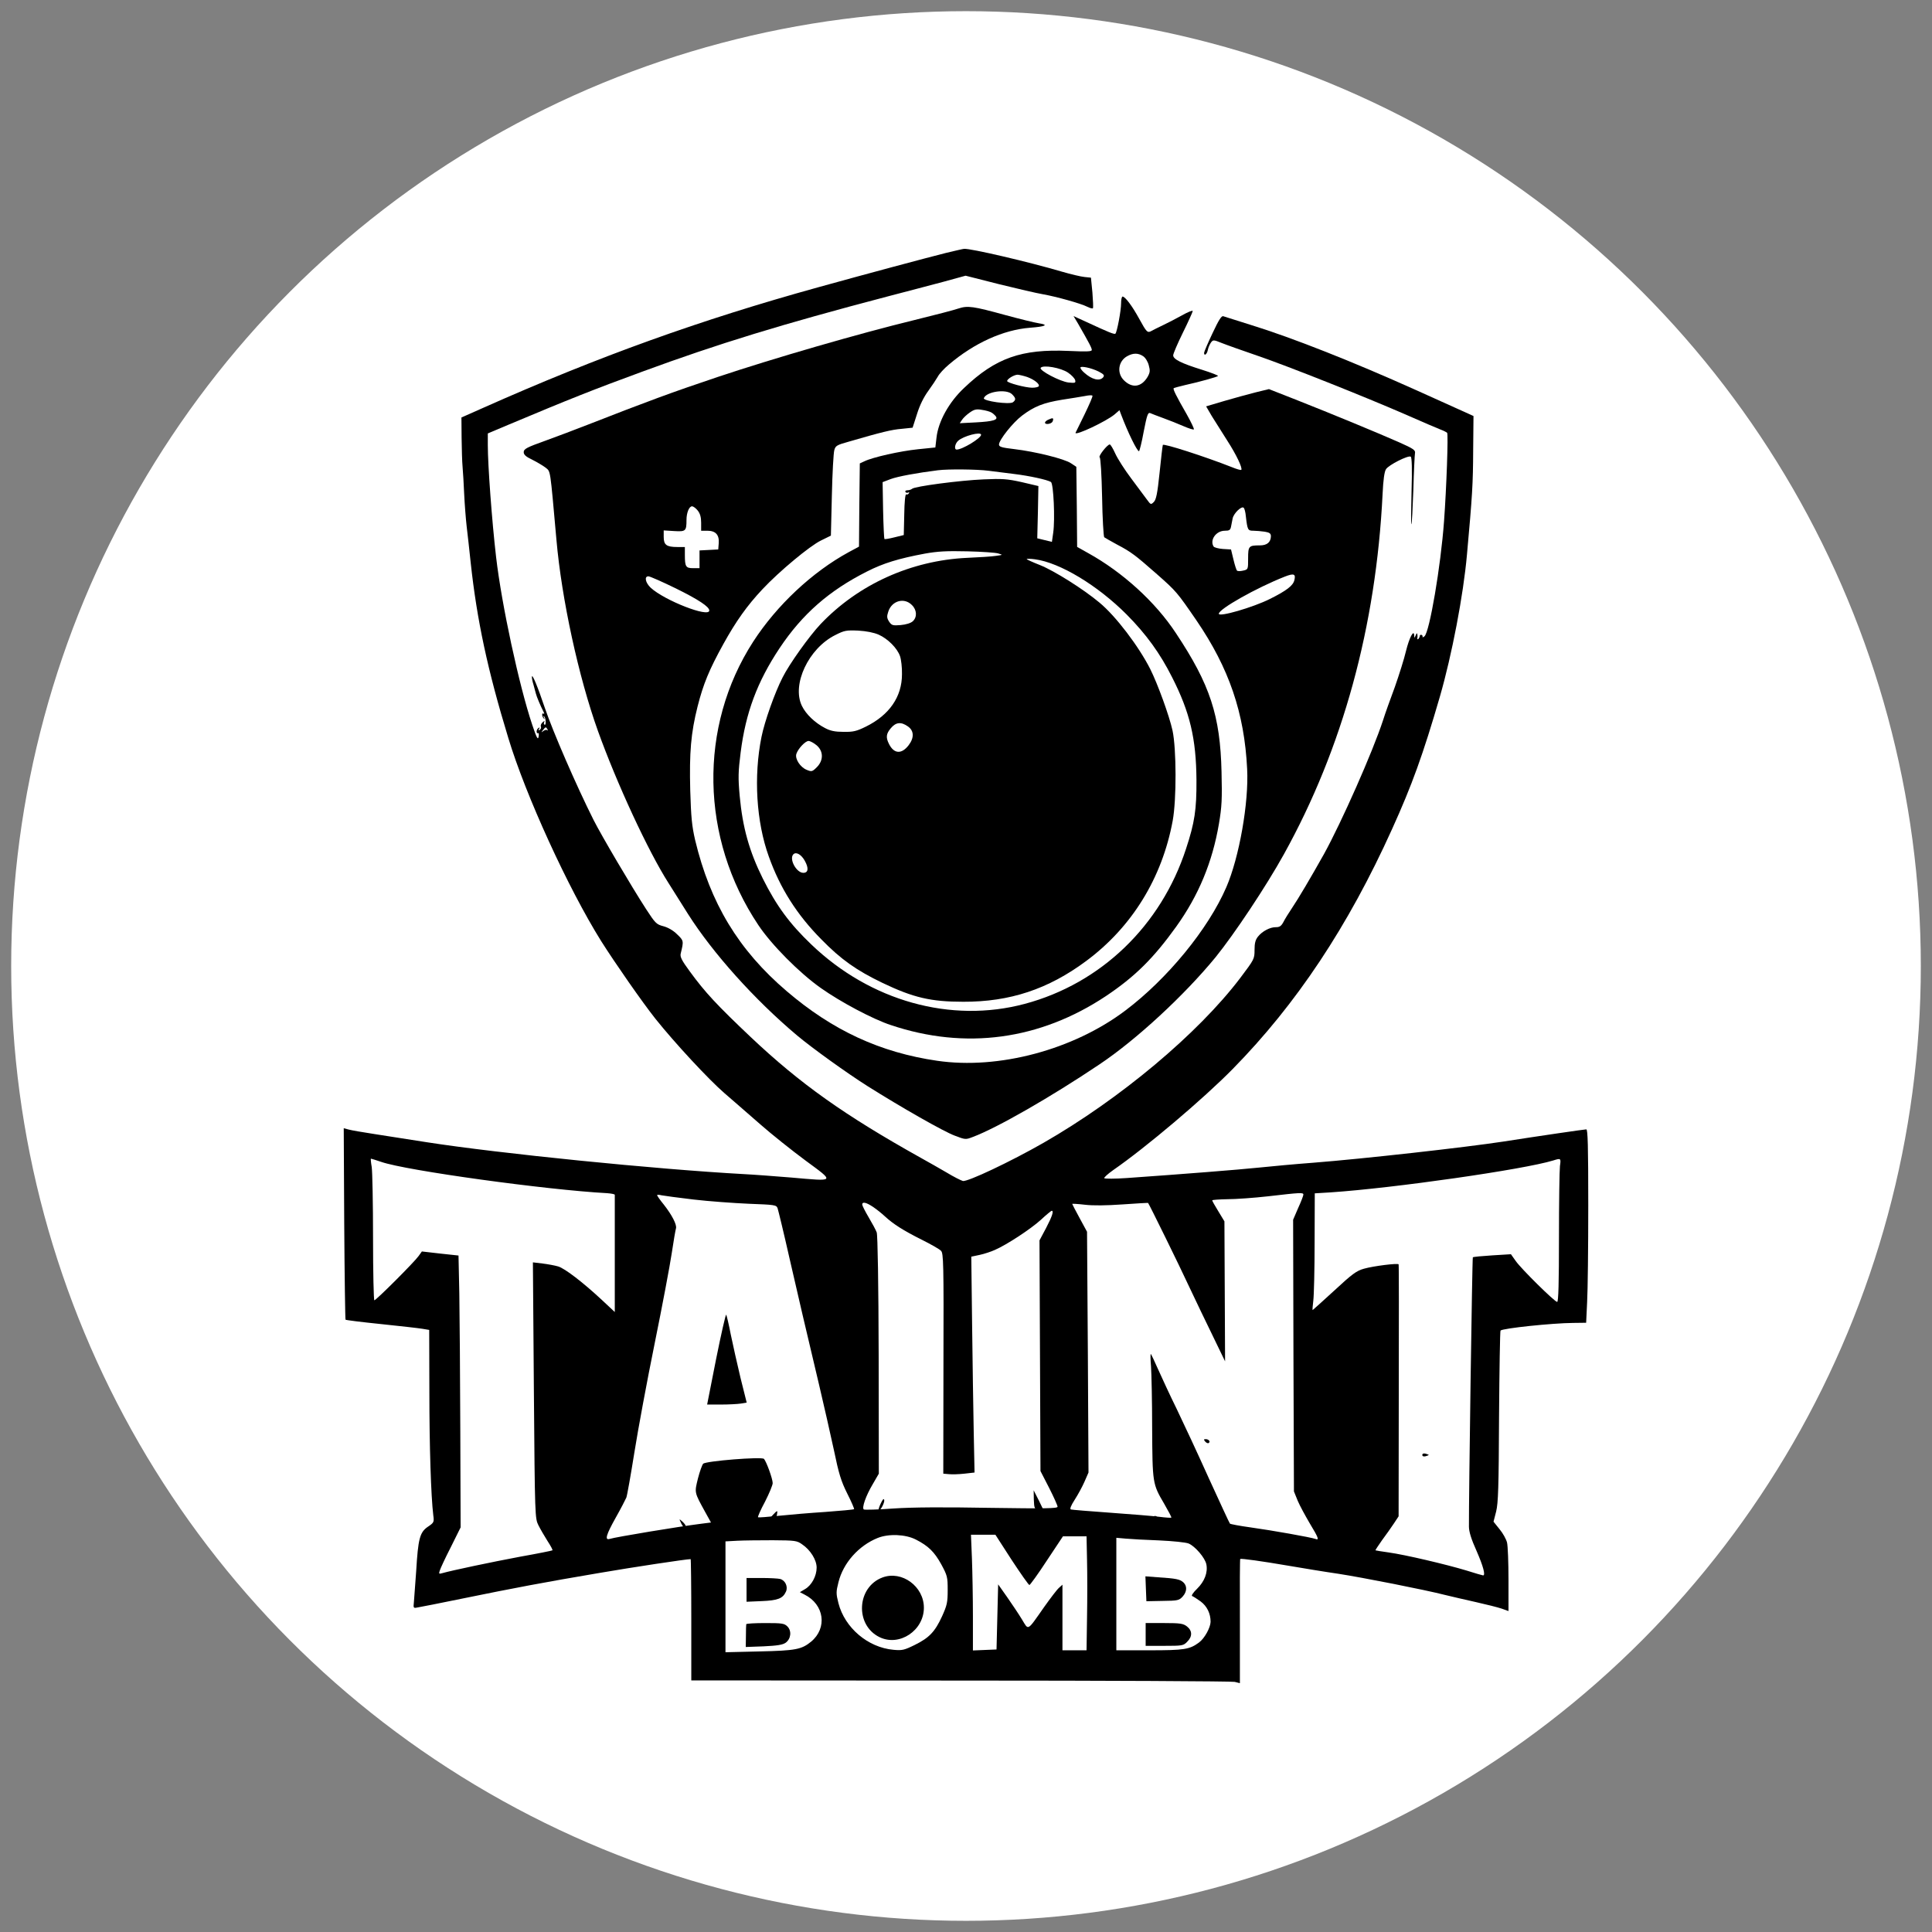 <!DOCTYPE svg PUBLIC "-//W3C//DTD SVG 1.1//EN" "http://www.w3.org/Graphics/SVG/1.1/DTD/svg11.dtd"><svg xmlns="http://www.w3.org/2000/svg" xmlns:xlink="http://www.w3.org/1999/xlink" version="1.1" width="21" height="21" viewBox="0 0 1080 1080" xml:space="preserve"><rect x="0" y="0" width="1080" height="1080" fill="#808080" stroke="none"/><desc>Created with Fabric.js 5.2.4</desc><defs></defs><rect x="0" y="0" width="100%" height="100%" fill="transparent"></rect><g transform="matrix(1 0 0 1 540 540)" id="f442919f-9310-457d-8731-d0ed9b34b34d"><rect style="stroke: none; stroke-width: 1; stroke-dasharray: none; stroke-linecap: butt; stroke-dashoffset: 0; stroke-linejoin: miter; stroke-miterlimit: 4; fill: rgb(255,255,255); fill-rule: nonzero; opacity: 1; visibility: hidden;" vector-effect="non-scaling-stroke" x="-540" y="-540" rx="0" ry="0" width="1080" height="1080" /></g><g transform="matrix(1 0 0 1 540 540)" id="30f5416e-65e2-4b87-8f80-4aef37ebef02"></g><g transform="matrix(15.25 0 0 15.25 540 540)" id="7c7bb764-3a82-40e0-9c22-256bb9faac1d"><circle style="stroke: rgb(0,0,0); stroke-width: 0; stroke-dasharray: none; stroke-linecap: butt; stroke-dashoffset: 0; stroke-linejoin: miter; stroke-miterlimit: 4; fill: rgb(255,255,255); fill-rule: nonzero; opacity: 1;" vector-effect="non-scaling-stroke" cx="0" cy="0" r="35" /></g><g transform="matrix(0.7 0 0 0.7 540 540)"><g style="" vector-effect="non-scaling-stroke">		<g transform="matrix(0.13 0 0 -0.13 0 0)"><path style="stroke: none; stroke-width: 1; stroke-dasharray: none; stroke-linecap: butt; stroke-dashoffset: 0; stroke-linejoin: miter; stroke-miterlimit: 4; fill: rgb(0,0,0); fill-rule: nonzero; opacity: 1;" vector-effect="non-scaling-stroke" transform=" translate(-5887.5, -5803.54)" d="M 5765 10184 C 5638 10152 5283 10057 4980 9973 C 4257 9773 3633 9549 2921 9232 L 2788 9173 L 2789 9049 C 2790 8981 2792 8900 2795 8870 C 2798 8840 2802 8763 2805 8700 C 2808 8637 2815 8549 2820 8505 C 2825 8461 2837 8360 2845 8280 C 2883 7930 2948 7623 3076 7204 C 3182 6853 3443 6282 3646 5957 C 3730 5824 3899 5581 3980 5479 C 4099 5330 4307 5106 4403 5023 C 4459 4975 4559 4887 4626 4829 C 4692 4771 4816 4672 4901 4609 C 5083 4475 5087 4480 4815 4504 C 4716 4512 4586 4522 4525 4525 C 3979 4555 3019 4652 2575 4721 C 2471 4737 2327 4760 2255 4771 C 2184 4782 2112 4794 2095 4799 L 2065 4807 L 2068 4221 C 2070 3899 2074 3633 2076 3631 C 2078 3628 2176 3616 2293 3604 C 2409 3592 2524 3579 2548 3575 L 2590 3568 L 2591 3192 C 2591 2849 2601 2547 2615 2430 C 2621 2387 2619 2384 2582 2359 C 2532 2325 2522 2286 2510 2086 C 2504 2003 2498 1918 2496 1896 C 2492 1859 2493 1858 2518 1863 C 2533 1865 2658 1890 2795 1918 C 3113 1983 3298 2018 3635 2075 C 3844 2111 4170 2160 4196 2160 C 4198 2160 4200 1992 4200 1787 L 4200 1415 L 5853 1414 C 6761 1414 7520 1410 7538 1406 L 7570 1398 L 7570 1779 C 7569 1989 7570 2161 7572 2161 C 7579 2165 7708 2147 7865 2120 C 7959 2104 8098 2081 8175 2070 C 8324 2047 8705 1972 8830 1940 C 8871 1930 8957 1910 9020 1896 C 9083 1882 9154 1864 9178 1856 L 9220 1841 L 9220 2033 C 9220 2139 9216 2242 9211 2262 C 9206 2282 9186 2319 9165 2344 L 9128 2390 L 9144 2452 C 9157 2505 9160 2599 9162 3037 C 9164 3324 9168 3561 9171 3564 C 9184 3578 9489 3610 9617 3611 L 9697 3612 L 9703 3738 C 9707 3808 9710 4075 9710 4333 C 9710 4700 9707 4800 9698 4800 C 9686 4800 9399 4758 9188 4725 C 8952 4689 8327 4619 8020 4595 C 7913 4587 7762 4573 7685 4565 C 7559 4552 7230 4526 6875 4501 C 6804 4496 6741 4496 6737 4500 C 6733 4503 6758 4526 6792 4550 C 6993 4689 7344 4986 7526 5171 C 7917 5569 8235 6047 8505 6645 C 8627 6914 8695 7102 8799 7460 C 8872 7713 8943 8082 8965 8332 C 8998 8696 9002 8765 9003 8969 L 9005 9182 L 8910 9225 C 8858 9248 8743 9300 8655 9340 C 8268 9514 7895 9662 7639 9741 C 7553 9768 7476 9792 7468 9795 C 7457 9799 7440 9772 7402 9691 C 7373 9630 7350 9576 7350 9570 C 7350 9548 7368 9561 7373 9588 C 7376 9603 7385 9623 7392 9633 C 7405 9651 7408 9651 7460 9630 C 7490 9618 7592 9582 7685 9550 C 7868 9487 8332 9303 8600 9186 C 8691 9146 8781 9107 8800 9100 C 8819 9093 8839 9083 8843 9079 C 8851 9073 8839 8739 8824 8535 C 8804 8260 8735 7855 8704 7829 C 8696 7822 8690 7821 8692 7826 C 8694 7831 8690 7836 8685 7838 C 8679 7839 8675 7836 8675 7831 C 8675 7826 8671 7818 8667 7813 C 8662 7809 8659 7810 8660 7815 C 8661 7821 8662 7832 8660 7840 C 8659 7851 8656 7849 8650 7835 C 8642 7817 8641 7817 8641 7833 C 8639 7876 8610 7819 8590 7737 C 8579 7690 8548 7592 8522 7518 C 8495 7445 8462 7354 8450 7315 C 8387 7121 8194 6686 8087 6492 C 8008 6351 7929 6217 7891 6161 C 7870 6130 7846 6091 7837 6073 C 7824 6049 7814 6042 7792 6042 C 7756 6043 7707 6017 7681 5984 C 7665 5964 7660 5943 7660 5902 C 7660 5847 7658 5844 7573 5731 C 7314 5389 6834 4987 6363 4717 C 6162 4602 5896 4476 5868 4483 C 5855 4487 5811 4509 5770 4534 C 5729 4558 5657 4599 5610 4625 C 5141 4887 4870 5079 4565 5367 C 4358 5563 4285 5641 4191 5770 C 4141 5838 4130 5860 4135 5880 C 4154 5958 4154 5959 4112 5999 C 4088 6023 4055 6041 4028 6048 C 3986 6059 3979 6066 3923 6152 C 3831 6294 3648 6605 3600 6700 C 3493 6913 3350 7243 3300 7390 C 3257 7518 3222 7603 3221 7580 C 3220 7572 3225 7549 3231 7530 C 3236 7511 3243 7487 3245 7478 C 3249 7460 3275 7398 3292 7366 C 3298 7354 3298 7350 3292 7354 C 3280 7361 3282 7334 3295 7323 C 3299 7318 3300 7322 3295 7330 C 3290 7338 3291 7342 3296 7337 C 3307 7327 3310 7279 3298 7286 C 3294 7289 3293 7297 3297 7303 C 3301 7310 3298 7310 3288 7302 C 3279 7294 3273 7283 3276 7275 C 3279 7268 3276 7259 3269 7254 C 3261 7249 3259 7251 3265 7260 C 3270 7269 3269 7271 3262 7266 C 3255 7262 3250 7252 3250 7244 C 3250 7236 3254 7231 3259 7234 C 3263 7237 3265 7227 3262 7212 C 3258 7190 3250 7204 3223 7285 C 3142 7526 3035 8023 3001 8315 C 2975 8538 2950 8881 2950 9003 L 2950 9075 L 3078 9129 C 3454 9287 3595 9343 3900 9455 C 4368 9627 4757 9746 5400 9915 C 5518 9946 5676 9987 5750 10007 L 5885 10044 L 6090 9992 C 6203 9964 6324 9936 6360 9930 C 6440 9916 6595 9873 6633 9853 C 6649 9845 6664 9841 6667 9844 C 6670 9847 6668 9890 6664 9941 L 6655 10032 L 6616 10036 C 6594 10038 6531 10053 6476 10069 C 6273 10129 5916 10212 5876 10209 C 5870 10209 5820 10197 5765 10184 z M 3316 7258 C 3320 7251 3320 7248 3315 7252 C 3311 7256 3300 7254 3291 7247 C 3277 7236 3277 7237 3289 7253 C 3305 7273 3307 7274 3316 7258 z M 2296 4600 C 2448 4547 3311 4428 3683 4408 C 3709 4406 3730 4402 3730 4398 C 3730 4393 3730 4230 3730 4034 L 3730 3678 L 3653 3750 C 3535 3860 3423 3946 3382 3958 C 3362 3964 3318 3972 3286 3976 L 3227 3983 L 3233 3196 C 3239 2417 3240 2410 3261 2368 C 3273 2344 3298 2301 3317 2271 C 3336 2242 3350 2216 3347 2214 C 3345 2212 3256 2194 3149 2175 C 2973 2142 2731 2091 2671 2074 C 2650 2068 2648 2069 2655 2090 C 2659 2103 2689 2168 2723 2234 L 2783 2355 L 2781 2956 C 2780 3287 2777 3662 2775 3791 L 2770 4025 L 2658 4037 L 2545 4050 L 2525 4022 C 2499 3985 2264 3750 2253 3750 C 2249 3750 2245 3922 2245 4132 C 2245 4343 2241 4539 2237 4568 C 2232 4596 2230 4620 2232 4620 C 2235 4620 2263 4611 2296 4600 z M 9536 4574 C 9533 4548 9530 4350 9530 4134 C 9530 3861 9527 3740 9519 3740 C 9504 3740 9297 3944 9264 3992 L 9235 4033 L 9121 4026 C 9057 4022 9004 4017 9001 4014 C 8997 4011 8976 2541 8977 2360 C 8977 2329 8991 2283 9024 2210 C 9065 2116 9080 2060 9064 2060 C 9061 2060 9015 2073 8962 2090 C 8836 2128 8585 2187 8484 2201 C 8441 2207 8404 2213 8403 2214 C 8401 2215 8420 2243 8443 2276 C 8467 2308 8500 2355 8516 2379 L 8545 2423 L 8546 3194 C 8547 3618 8547 3968 8545 3971 C 8539 3979 8392 3961 8332 3944 C 8286 3931 8260 3912 8149 3809 C 8078 3744 8018 3690 8017 3690 C 8015 3690 8017 3716 8021 3748 C 8025 3779 8029 3940 8029 4106 L 8030 4407 L 8128 4413 C 8515 4439 9312 4553 9495 4609 C 9542 4624 9543 4623 9536 4574 z M 7960 4399 C 7960 4393 7946 4356 7928 4317 L 7897 4245 L 7899 3410 L 7902 2576 L 7925 2519 C 7938 2488 7972 2426 7999 2380 C 8053 2291 8059 2274 8034 2284 C 8007 2294 7765 2337 7635 2355 C 7569 2364 7512 2375 7509 2378 C 7505 2382 7448 2507 7380 2655 C 7313 2804 7224 2995 7183 3080 C 7141 3165 7090 3276 7068 3325 C 7046 3375 7026 3417 7023 3420 C 7020 3423 7020 3389 7024 3345 C 7027 3301 7031 3130 7031 2965 C 7033 2627 7033 2622 7105 2500 C 7131 2455 7151 2417 7149 2415 C 7146 2413 7113 2415 7075 2420 C 7036 2425 6902 2436 6775 2445 C 6649 2454 6539 2463 6532 2465 C 6524 2468 6531 2487 6556 2526 C 6576 2557 6603 2607 6616 2637 L 6640 2692 L 6636 3431 L 6631 4171 L 6586 4254 C 6561 4300 6540 4340 6540 4342 C 6540 4344 6575 4342 6618 4337 C 6667 4331 6750 4332 6849 4339 C 6934 4345 7004 4349 7006 4348 C 7012 4342 7198 3964 7260 3830 C 7298 3750 7362 3615 7404 3530 L 7479 3375 L 7477 3805 L 7475 4235 L 7438 4296 C 7417 4330 7400 4360 7400 4364 C 7400 4367 7442 4370 7493 4371 C 7543 4371 7657 4379 7745 4389 C 7943 4412 7960 4413 7960 4399 z M 4214 4369 C 4308 4358 4461 4347 4553 4343 C 4712 4337 4722 4336 4730 4316 C 4734 4304 4768 4165 4804 4005 C 4872 3709 4888 3640 4984 3235 C 5014 3109 5055 2926 5076 2830 C 5106 2685 5120 2639 5158 2563 C 5184 2512 5202 2469 5200 2467 C 5197 2464 5119 2457 5025 2450 C 4932 2444 4801 2433 4735 2426 C 4669 2419 4613 2415 4610 2417 C 4607 2420 4626 2463 4653 2513 C 4679 2564 4700 2615 4700 2627 C 4700 2653 4661 2761 4646 2776 C 4632 2790 4290 2763 4273 2746 C 4267 2740 4252 2699 4241 2656 C 4219 2567 4218 2572 4285 2450 L 4321 2385 L 4258 2377 C 4123 2360 3736 2296 3698 2284 C 3667 2275 3677 2310 3736 2415 C 3767 2470 3796 2526 3801 2538 C 3806 2551 3828 2675 3850 2813 C 3872 2952 3928 3254 3975 3485 C 4022 3716 4069 3966 4080 4040 C 4091 4114 4103 4183 4106 4192 C 4112 4214 4082 4273 4031 4338 C 4008 4366 3990 4392 3990 4396 C 3990 4399 4002 4399 4017 4395 C 4032 4392 4121 4380 4214 4369 z M 5316 4324 C 5337 4310 5371 4283 5390 4265 C 5441 4218 5502 4179 5616 4122 C 5672 4094 5725 4064 5734 4054 C 5749 4039 5751 3981 5749 3361 L 5748 2685 L 5782 2682 C 5800 2680 5843 2681 5878 2685 L 5940 2692 L 5935 2938 C 5932 3074 5928 3373 5925 3602 L 5920 4018 L 5972 4029 C 6000 4035 6042 4049 6064 4059 C 6138 4091 6284 4187 6347 4244 C 6380 4275 6411 4300 6414 4300 C 6428 4300 6417 4266 6380 4195 L 6339 4118 L 6342 3410 L 6345 2701 L 6398 2598 C 6427 2541 6450 2489 6450 2482 C 6450 2471 6376 2470 6033 2475 C 5751 2480 5559 2479 5442 2471 C 5347 2464 5265 2462 5260 2465 C 5246 2474 5272 2549 5315 2621 L 5352 2685 L 5351 3413 C 5350 3848 5345 4152 5339 4167 C 5334 4181 5312 4222 5290 4259 C 5268 4296 5250 4332 5250 4338 C 5250 4357 5274 4352 5316 4324 z M 5580 2280 C 5656 2241 5693 2205 5735 2129 C 5773 2059 5775 2050 5775 1970 C 5775 1894 5771 1877 5741 1810 C 5697 1714 5662 1677 5573 1633 C 5508 1601 5495 1598 5442 1603 C 5285 1617 5143 1738 5104 1889 C 5089 1948 5089 1959 5104 2018 C 5133 2136 5228 2243 5345 2290 C 5412 2317 5516 2313 5580 2280 z M 6168 2155 C 6224 2070 6273 2000 6277 2001 C 6281 2001 6330 2068 6384 2151 L 6483 2300 L 6555 2300 L 6628 2300 L 6631 2153 C 6633 2071 6633 1914 6631 1803 L 6628 1600 L 6554 1600 L 6480 1600 L 6480 1802 L 6480 2003 L 6459 1984 C 6447 1974 6406 1920 6367 1865 C 6261 1714 6273 1721 6231 1790 C 6211 1823 6170 1884 6140 1927 L 6085 2005 L 6080 1805 L 6075 1605 L 6003 1602 L 5930 1599 L 5930 1807 C 5930 1921 5927 2081 5924 2163 L 5918 2310 L 5993 2310 L 6068 2310 L 6168 2155 z M 7074 2275 C 7161 2271 7237 2263 7255 2256 C 7295 2239 7356 2168 7364 2128 C 7374 2078 7353 2023 7307 1978 C 7283 1955 7270 1935 7277 1933 C 7283 1931 7307 1916 7329 1900 C 7368 1871 7390 1826 7390 1775 C 7389 1739 7353 1673 7319 1648 C 7261 1605 7229 1600 7014 1600 L 6811 1600 L 6811 1945 L 6811 2291 L 6868 2286 C 6899 2283 6992 2278 7074 2275 z M 4882 2250 C 4932 2216 4970 2155 4970 2108 C 4970 2056 4939 1999 4899 1976 L 4867 1957 L 4896 1942 C 5017 1881 5037 1737 4936 1653 C 4877 1605 4842 1598 4618 1593 L 4410 1588 L 4410 1928 L 4410 2269 L 4483 2273 C 4522 2275 4621 2276 4701 2276 C 4839 2275 4849 2274 4882 2250 z" stroke-linecap="round" /></g>		<g transform="matrix(0.13 0 0 -0.13 367 390.47)"><path style="stroke: none; stroke-width: 1; stroke-dasharray: none; stroke-linecap: butt; stroke-dashoffset: 0; stroke-linejoin: miter; stroke-miterlimit: 4; fill: rgb(0,0,0); fill-rule: nonzero; opacity: 1;" vector-effect="non-scaling-stroke" transform=" translate(-8640, -2875)" d="M 8620 2875 C 8620 2867 8628 2864 8640 2867 C 8651 2870 8660 2874 8660 2875 C 8660 2876 8651 2880 8640 2883 C 8628 2886 8620 2883 8620 2875 z" stroke-linecap="round" /></g>		<g transform="matrix(0.13 0 0 -0.13 192.29 379.47)"><path style="stroke: none; stroke-width: 1; stroke-dasharray: none; stroke-linecap: butt; stroke-dashoffset: 0; stroke-linejoin: miter; stroke-miterlimit: 4; fill: rgb(0,0,0); fill-rule: nonzero; opacity: 1;" vector-effect="non-scaling-stroke" transform=" translate(-7329.64, -2957.5)" d="M 7320 2955 C 7327 2947 7336 2943 7341 2946 C 7354 2954 7342 2970 7323 2970 C 7310 2970 7310 2967 7320 2955 z" stroke-linecap="round" /></g>		<g transform="matrix(0.13 0 0 -0.13 151.4 440.47)"><path style="stroke: none; stroke-width: 1; stroke-dasharray: none; stroke-linecap: butt; stroke-dashoffset: 0; stroke-linejoin: miter; stroke-miterlimit: 4; fill: rgb(0,0,0); fill-rule: nonzero; opacity: 1;" vector-effect="non-scaling-stroke" transform=" translate(-7023, -2500)" d="M 7010 2500 C 7010 2495 7017 2490 7026 2490 C 7034 2490 7038 2495 7035 2500 C 7032 2506 7025 2510 7019 2510 C 7014 2510 7010 2506 7010 2500 z" stroke-linecap="round" /></g>		<g transform="matrix(0.13 0 0 -0.13 -190.93 314.33)"><path style="stroke: none; stroke-width: 1; stroke-dasharray: none; stroke-linecap: butt; stroke-dashoffset: 0; stroke-linejoin: miter; stroke-miterlimit: 4; fill: rgb(0,0,0); fill-rule: nonzero; opacity: 1;" vector-effect="non-scaling-stroke" transform=" translate(-4455.5, -3446.05)" d="M 4389 3449 L 4334 3170 L 4419 3170 C 4466 3170 4521 3173 4541 3176 L 4577 3182 L 4539 3334 C 4519 3418 4492 3538 4479 3601 C 4467 3664 4454 3718 4451 3722 C 4448 3726 4420 3603 4389 3449 z" stroke-linecap="round" /></g>		<g transform="matrix(0.13 0 0 -0.13 -154.13 438.7)"><path style="stroke: none; stroke-width: 1; stroke-dasharray: none; stroke-linecap: butt; stroke-dashoffset: 0; stroke-linejoin: miter; stroke-miterlimit: 4; fill: rgb(0,0,0); fill-rule: nonzero; opacity: 1;" vector-effect="non-scaling-stroke" transform=" translate(-4731.56, -2513.26)" d="M 4729 2514 L 4705 2488 L 4729 2492 C 4745 2494 4754 2503 4756 2518 C 4761 2546 4759 2546 4729 2514 z" stroke-linecap="round" /></g>		<g transform="matrix(0.13 0 0 -0.13 -226.21 445.19)"><path style="stroke: none; stroke-width: 1; stroke-dasharray: none; stroke-linecap: butt; stroke-dashoffset: 0; stroke-linejoin: miter; stroke-miterlimit: 4; fill: rgb(0,0,0); fill-rule: nonzero; opacity: 1;" vector-effect="non-scaling-stroke" transform=" translate(-4190.96, -2464.64)" d="M 4181 2467 C 4188 2452 4197 2440 4202 2440 C 4216 2440 4211 2456 4189 2476 C 4168 2495 4168 2495 4181 2467 z" stroke-linecap="round" /></g>		<g transform="matrix(0.13 0 0 -0.13 58.2 427.35)"><path style="stroke: none; stroke-width: 1; stroke-dasharray: none; stroke-linecap: butt; stroke-dashoffset: 0; stroke-linejoin: miter; stroke-miterlimit: 4; fill: rgb(0,0,0); fill-rule: nonzero; opacity: 1;" vector-effect="non-scaling-stroke" transform=" translate(-6324.03, -2598.42)" d="M 6293 2608 C 6295 2554 6297 2550 6324 2540 C 6340 2535 6354 2531 6356 2532 C 6357 2534 6343 2564 6325 2600 L 6292 2665 L 6293 2608 z" stroke-linecap="round" /></g>		<g transform="matrix(0.13 0 0 -0.13 -67.56 430.24)"><path style="stroke: none; stroke-width: 1; stroke-dasharray: none; stroke-linecap: butt; stroke-dashoffset: 0; stroke-linejoin: miter; stroke-miterlimit: 4; fill: rgb(0,0,0); fill-rule: nonzero; opacity: 1;" vector-effect="non-scaling-stroke" transform=" translate(-5380.8, -2576.72)" d="M 5377 2585 C 5367 2564 5361 2545 5364 2543 C 5372 2535 5402 2589 5398 2606 C 5396 2617 5389 2611 5377 2585 z" stroke-linecap="round" /></g>		<g transform="matrix(0.13 0 0 -0.13 -58.35 512.58)"><path style="stroke: none; stroke-width: 1; stroke-dasharray: none; stroke-linecap: butt; stroke-dashoffset: 0; stroke-linejoin: miter; stroke-miterlimit: 4; fill: rgb(0,0,0); fill-rule: nonzero; opacity: 1;" vector-effect="non-scaling-stroke" transform=" translate(-5449.86, -1959.16)" d="M 5386 2146 C 5227 2087 5215 1853 5368 1779 C 5490 1720 5640 1820 5640 1960 C 5640 2091 5505 2190 5386 2146 z" stroke-linecap="round" /></g>		<g transform="matrix(0.13 0 0 -0.13 159.54 497.34)"><path style="stroke: none; stroke-width: 1; stroke-dasharray: none; stroke-linecap: butt; stroke-dashoffset: 0; stroke-linejoin: miter; stroke-miterlimit: 4; fill: rgb(0,0,0); fill-rule: nonzero; opacity: 1;" vector-effect="non-scaling-stroke" transform=" translate(-7084.09, -2073.5)" d="M 6962 2073 L 6965 1997 L 7065 1999 C 7158 2000 7166 2002 7188 2026 C 7215 2056 7216 2091 7192 2113 C 7171 2132 7147 2137 7037 2144 L 6959 2150 L 6962 2073 z" stroke-linecap="round" /></g>		<g transform="matrix(0.13 0 0 -0.13 161.62 533.81)"><path style="stroke: none; stroke-width: 1; stroke-dasharray: none; stroke-linecap: butt; stroke-dashoffset: 0; stroke-linejoin: miter; stroke-miterlimit: 4; fill: rgb(0,0,0); fill-rule: nonzero; opacity: 1;" vector-effect="non-scaling-stroke" transform=" translate(-7099.63, -1800)" d="M 6960 1800 L 6960 1730 L 7075 1730 C 7185 1730 7192 1731 7215 1755 C 7248 1787 7247 1823 7214 1849 C 7191 1867 7173 1870 7074 1870 L 6960 1870 L 6960 1800 z" stroke-linecap="round" /></g>		<g transform="matrix(0.13 0 0 -0.13 -159.21 498.21)"><path style="stroke: none; stroke-width: 1; stroke-dasharray: none; stroke-linecap: butt; stroke-dashoffset: 0; stroke-linejoin: miter; stroke-miterlimit: 4; fill: rgb(0,0,0); fill-rule: nonzero; opacity: 1;" vector-effect="non-scaling-stroke" transform=" translate(-4693.4, -2067)" d="M 4570 2067 L 4570 1994 L 4663 1998 C 4762 2002 4793 2014 4812 2056 C 4826 2086 4808 2126 4776 2134 C 4765 2137 4713 2140 4663 2140 L 4570 2140 L 4570 2067 z" stroke-linecap="round" /></g>		<g transform="matrix(0.13 0 0 -0.13 -158.11 534.27)"><path style="stroke: none; stroke-width: 1; stroke-dasharray: none; stroke-linecap: butt; stroke-dashoffset: 0; stroke-linejoin: miter; stroke-miterlimit: 4; fill: rgb(0,0,0); fill-rule: nonzero; opacity: 1;" vector-effect="non-scaling-stroke" transform=" translate(-4701.7, -1796.5)" d="M 4568 1863 C 4567 1858 4566 1825 4566 1789 L 4565 1723 L 4675 1727 C 4758 1731 4791 1736 4810 1749 C 4843 1773 4848 1822 4821 1849 C 4802 1868 4788 1870 4685 1870 C 4622 1870 4569 1867 4568 1863 z" stroke-linecap="round" /></g>		<g transform="matrix(0.13 0 0 -0.13 1.27 -238.35)"><path style="stroke: none; stroke-width: 1; stroke-dasharray: none; stroke-linecap: butt; stroke-dashoffset: 0; stroke-linejoin: miter; stroke-miterlimit: 4; fill: rgb(0,0,0); fill-rule: nonzero; opacity: 1;" vector-effect="non-scaling-stroke" transform=" translate(-5897.05, -7591.14)" d="M 6840 9828 C 6840 9784 6815 9651 6805 9642 C 6799 9636 6760 9652 6627 9714 L 6548 9750 L 6576 9703 C 6646 9581 6660 9554 6660 9542 C 6660 9532 6630 9531 6518 9536 C 6229 9549 6069 9493 5876 9309 C 5783 9222 5717 9103 5706 9003 L 5699 8943 L 5592 8932 C 5484 8921 5314 8883 5263 8858 L 5235 8845 L 5232 8590 L 5230 8334 L 5167 8300 C 4943 8178 4725 7974 4580 7750 C 4243 7228 4255 6543 4611 6010 C 4692 5888 4865 5714 4996 5622 C 5116 5537 5315 5431 5425 5395 C 5883 5241 6341 5303 6747 5573 C 6925 5692 7040 5806 7179 6000 C 7316 6191 7401 6396 7441 6631 C 7459 6737 7461 6783 7457 6950 C 7449 7296 7387 7486 7177 7802 C 7051 7994 6849 8177 6638 8294 L 6570 8332 L 6568 8578 L 6565 8824 L 6532 8846 C 6493 8873 6311 8918 6183 8933 C 6106 8942 6090 8947 6090 8961 C 6090 8989 6175 9096 6232 9139 C 6308 9196 6362 9217 6476 9236 C 6531 9244 6594 9255 6618 9259 C 6641 9264 6662 9265 6664 9261 C 6667 9257 6644 9205 6615 9145 C 6585 9084 6561 9034 6560 9033 C 6558 9013 6750 9104 6800 9146 L 6830 9172 L 6839 9148 C 6882 9034 6938 8920 6950 8920 C 6953 8920 6967 8974 6979 9041 C 6999 9143 7005 9160 7019 9154 C 7028 9150 7064 9136 7100 9123 C 7136 9110 7191 9088 7223 9074 C 7255 9060 7284 9051 7287 9054 C 7290 9057 7270 9099 7243 9147 C 7177 9262 7158 9301 7163 9307 C 7166 9309 7197 9318 7232 9326 C 7327 9347 7429 9376 7435 9382 C 7439 9385 7395 9402 7338 9420 C 7209 9460 7160 9485 7160 9509 C 7160 9519 7187 9582 7220 9649 C 7253 9716 7280 9776 7280 9781 C 7280 9787 7250 9775 7213 9754 C 7175 9733 7123 9706 7095 9693 C 7068 9680 7037 9665 7027 9659 C 7002 9645 6997 9650 6951 9734 C 6909 9811 6865 9870 6849 9870 C 6844 9870 6840 9851 6840 9828 z M 6975 9504 C 6989 9495 7004 9471 7010 9448 C 7019 9415 7018 9404 7003 9377 C 6965 9313 6908 9305 6857 9356 C 6812 9401 6823 9474 6878 9504 C 6914 9524 6945 9524 6975 9504 z M 6515 9402 C 6537 9387 6556 9366 6558 9356 C 6562 9339 6557 9338 6517 9342 C 6465 9348 6336 9416 6346 9432 C 6359 9452 6471 9433 6515 9402 z M 6703 9409 C 6735 9392 6739 9386 6730 9374 C 6708 9348 6660 9360 6613 9403 C 6600 9414 6590 9428 6590 9433 C 6590 9446 6657 9432 6703 9409 z M 6263 9376 C 6307 9360 6342 9332 6334 9319 C 6331 9314 6313 9310 6294 9310 C 6253 9310 6140 9340 6140 9351 C 6140 9364 6183 9390 6205 9390 C 6216 9389 6242 9383 6263 9376 z M 6170 9270 C 6194 9246 6195 9236 6176 9221 C 6156 9205 5990 9228 5997 9246 C 6013 9287 6136 9304 6170 9270 z M 6041 9159 C 6050 9155 6062 9144 6069 9136 C 6088 9113 6058 9103 5947 9097 L 5849 9092 L 5863 9113 C 5871 9125 5892 9145 5911 9158 C 5938 9177 5952 9180 5985 9174 C 6007 9171 6032 9164 6041 9159 z M 5980 9021 C 5980 9000 5865 8930 5830 8930 C 5813 8930 5819 8966 5839 8984 C 5872 9014 5980 9042 5980 9021 z M 6025 8800 C 6064 8795 6135 8786 6184 8780 C 6275 8769 6386 8745 6409 8731 C 6425 8721 6435 8501 6423 8419 L 6415 8363 L 6370 8374 L 6325 8385 L 6329 8546 L 6332 8706 L 6230 8730 C 6140 8750 6110 8752 5996 8747 C 5851 8741 5570 8704 5556 8689 C 5550 8684 5538 8680 5527 8680 C 5517 8680 5512 8675 5515 8670 C 5519 8664 5526 8663 5532 8666 C 5539 8670 5540 8668 5536 8661 C 5532 8655 5525 8652 5520 8655 C 5514 8658 5509 8605 5508 8533 L 5505 8405 L 5448 8391 C 5416 8383 5389 8378 5386 8381 C 5384 8383 5380 8463 5378 8558 L 5375 8730 L 5425 8749 C 5468 8765 5587 8787 5715 8803 C 5777 8811 5958 8809 6025 8800 z M 6085 8292 C 6115 8283 6115 8283 6070 8277 C 6045 8273 5967 8268 5895 8265 C 5550 8249 5226 8102 4994 7858 C 4925 7785 4802 7613 4761 7531 C 4713 7438 4650 7260 4631 7165 C 4582 6922 4599 6643 4676 6430 C 4745 6236 4849 6072 4999 5921 C 5119 5798 5214 5731 5374 5654 C 5564 5563 5672 5538 5870 5538 C 6156 5537 6392 5615 6625 5788 C 6906 5996 7092 6298 7157 6650 C 7181 6781 7180 7092 7156 7204 C 7136 7295 7065 7490 7019 7582 C 6948 7722 6807 7908 6706 7991 C 6608 8073 6430 8185 6343 8220 C 6297 8238 6260 8255 6260 8257 C 6260 8260 6283 8260 6311 8256 C 6464 8236 6697 8095 6875 7916 C 6994 7796 7079 7679 7153 7532 C 7263 7316 7301 7155 7303 6901 C 7304 6718 7292 6639 7239 6478 C 7085 6005 6716 5650 6248 5525 C 5795 5404 5300 5542 4937 5890 C 4804 6017 4723 6127 4639 6295 C 4556 6462 4515 6608 4497 6803 C 4487 6914 4488 6951 4503 7070 C 4534 7314 4605 7504 4742 7710 C 4882 7920 5047 8064 5279 8181 C 5379 8232 5474 8261 5635 8291 C 5714 8305 5768 8308 5895 8305 C 5983 8303 6069 8297 6085 8292 z M 5555 7975 C 5586 7945 5588 7900 5560 7875 C 5548 7864 5519 7855 5486 7852 C 5437 7848 5431 7850 5415 7873 C 5401 7895 5400 7905 5410 7935 C 5432 8002 5508 8023 5555 7975 z M 5351 7793 C 5407 7768 5465 7710 5482 7661 C 5489 7641 5495 7591 5494 7550 C 5494 7411 5416 7299 5272 7228 C 5215 7200 5195 7195 5135 7196 C 5083 7196 5054 7202 5022 7219 C 4960 7251 4904 7304 4879 7356 C 4816 7487 4920 7708 5083 7790 C 5140 7819 5151 7821 5225 7818 C 5276 7815 5321 7806 5351 7793 z M 5531 7229 C 5568 7203 5570 7160 5535 7114 C 5492 7058 5446 7060 5415 7120 C 5394 7161 5396 7184 5426 7219 C 5457 7256 5489 7259 5531 7229 z M 4969 7114 C 5012 7078 5013 7021 4971 6979 C 4943 6951 4939 6950 4908 6963 C 4869 6979 4836 7030 4845 7060 C 4855 7092 4900 7140 4920 7140 C 4930 7140 4952 7128 4969 7114 z M 4897 6404 C 4922 6359 4919 6330 4888 6330 C 4845 6330 4799 6416 4827 6444 C 4844 6461 4876 6442 4897 6404 z" stroke-linecap="round" /></g>		<g transform="matrix(0.13 0 0 -0.13 2.71 -194.14)"><path style="stroke: none; stroke-width: 1; stroke-dasharray: none; stroke-linecap: butt; stroke-dashoffset: 0; stroke-linejoin: miter; stroke-miterlimit: 4; fill: rgb(0,0,0); fill-rule: nonzero; opacity: 1;" vector-effect="non-scaling-stroke" transform=" translate(-5907.82, -7259.59)" d="M 5840 9805 C 5815 9796 5695 9765 5573 9735 C 5224 9650 4704 9499 4360 9384 C 4074 9288 3934 9236 3560 9090 C 3491 9063 3375 9019 3303 8993 C 3188 8952 3170 8942 3170 8923 C 3170 8907 3183 8895 3223 8876 C 3251 8862 3288 8840 3304 8828 C 3336 8801 3331 8831 3371 8385 C 3403 8020 3507 7542 3626 7210 C 3741 6890 3934 6472 4060 6275 C 4091 6226 4145 6140 4179 6086 C 4331 5846 4588 5559 4850 5339 C 4942 5262 5153 5110 5281 5029 C 5487 4899 5752 4748 5818 4724 C 5883 4699 5885 4699 5929 4716 C 6076 4771 6408 4961 6707 5162 C 6933 5313 7228 5586 7420 5820 C 7535 5962 7731 6256 7840 6453 C 8201 7104 8406 7852 8446 8665 C 8450 8752 8457 8803 8467 8818 C 8483 8844 8604 8905 8619 8895 C 8626 8891 8628 8818 8624 8682 C 8621 8568 8620 8477 8623 8480 C 8626 8483 8631 8577 8635 8690 C 8638 8803 8643 8905 8645 8916 C 8649 8935 8636 8944 8546 8984 C 8424 9038 8139 9156 7911 9246 L 7748 9310 L 7666 9290 C 7622 9279 7535 9255 7473 9237 L 7362 9204 L 7397 9144 C 7417 9112 7459 9045 7491 8995 C 7548 8907 7587 8824 7578 8814 C 7575 8811 7548 8819 7519 8831 C 7354 8896 7099 8978 7096 8967 C 7094 8961 7085 8883 7076 8795 C 7063 8669 7055 8631 7041 8617 C 7023 8599 7022 8599 6998 8632 C 6985 8650 6942 8708 6902 8761 C 6862 8814 6818 8883 6804 8914 C 6790 8945 6775 8970 6770 8970 C 6755 8970 6698 8897 6708 8891 C 6714 8888 6720 8785 6723 8647 C 6725 8516 6732 8405 6736 8400 C 6741 8396 6777 8376 6815 8355 C 6901 8310 6927 8290 7060 8173 C 7178 8069 7184 8062 7302 7890 C 7503 7596 7597 7321 7614 6977 C 7625 6770 7565 6432 7486 6250 C 7375 5993 7124 5687 6865 5492 C 6545 5251 6087 5129 5710 5184 C 5360 5235 5068 5370 4785 5612 C 4489 5865 4316 6152 4223 6540 C 4203 6627 4198 6680 4193 6845 C 4187 7077 4197 7197 4238 7360 C 4273 7498 4309 7586 4397 7745 C 4474 7884 4542 7980 4637 8081 C 4741 8192 4928 8347 4996 8380 L 5057 8410 L 5063 8657 C 5066 8794 5073 8918 5078 8935 C 5085 8962 5094 8967 5166 8987 C 5369 9046 5430 9061 5492 9066 L 5559 9073 L 5586 9157 C 5603 9212 5628 9262 5656 9300 C 5679 9332 5705 9371 5714 9387 C 5722 9403 5753 9437 5782 9461 C 5937 9593 6116 9674 6280 9687 C 6376 9694 6397 9705 6336 9714 C 6310 9718 6216 9741 6128 9765 C 5931 9819 5898 9824 5840 9805 z M 4239 8564 C 4254 8545 4260 8523 4260 8489 L 4260 8440 L 4298 8440 C 4349 8440 4372 8415 4368 8363 L 4365 8325 L 4308 8322 L 4250 8319 L 4250 8265 L 4250 8210 L 4211 8210 C 4166 8210 4160 8219 4160 8291 L 4160 8340 L 4114 8340 C 4047 8340 4030 8353 4030 8402 L 4030 8442 L 4094 8438 C 4165 8434 4170 8437 4170 8507 C 4170 8550 4186 8590 4204 8590 C 4212 8590 4228 8578 4239 8564 z M 7606 8529 C 7616 8444 7618 8440 7653 8440 C 7670 8440 7702 8437 7723 8434 C 7752 8429 7760 8423 7760 8406 C 7759 8369 7736 8350 7692 8350 C 7624 8350 7620 8346 7620 8270 C 7620 8202 7620 8202 7589 8195 C 7572 8191 7556 8191 7552 8195 C 7548 8198 7538 8229 7530 8263 L 7515 8325 L 7465 8328 C 7438 8330 7412 8337 7408 8343 C 7383 8383 7423 8440 7477 8440 C 7504 8440 7511 8444 7515 8465 C 7518 8479 7522 8502 7525 8516 C 7532 8548 7580 8594 7593 8581 C 7598 8576 7604 8553 7606 8529 z M 7904 8136 C 7896 8103 7858 8073 7754 8021 C 7650 7969 7440 7908 7440 7930 C 7440 7959 7670 8089 7845 8158 C 7901 8180 7914 8175 7904 8136 z M 4104 8086 C 4244 8017 4310 7973 4310 7950 C 4310 7904 4034 8012 3950 8090 C 3918 8120 3909 8160 3936 8160 C 3945 8160 4020 8127 4104 8086 z" stroke-linecap="round" /></g>		<g transform="matrix(0.13 0 0 -0.13 66.35 -435.11)"><path style="stroke: none; stroke-width: 1; stroke-dasharray: none; stroke-linecap: butt; stroke-dashoffset: 0; stroke-linejoin: miter; stroke-miterlimit: 4; fill: rgb(0,0,0); fill-rule: nonzero; opacity: 1;" vector-effect="non-scaling-stroke" transform=" translate(-6385.15, -9066.84)" d="M 6383 9077 C 6370 9072 6360 9063 6360 9058 C 6360 9043 6400 9049 6407 9065 C 6415 9087 6409 9089 6383 9077 z" stroke-linecap="round" /></g></g></g></svg>
